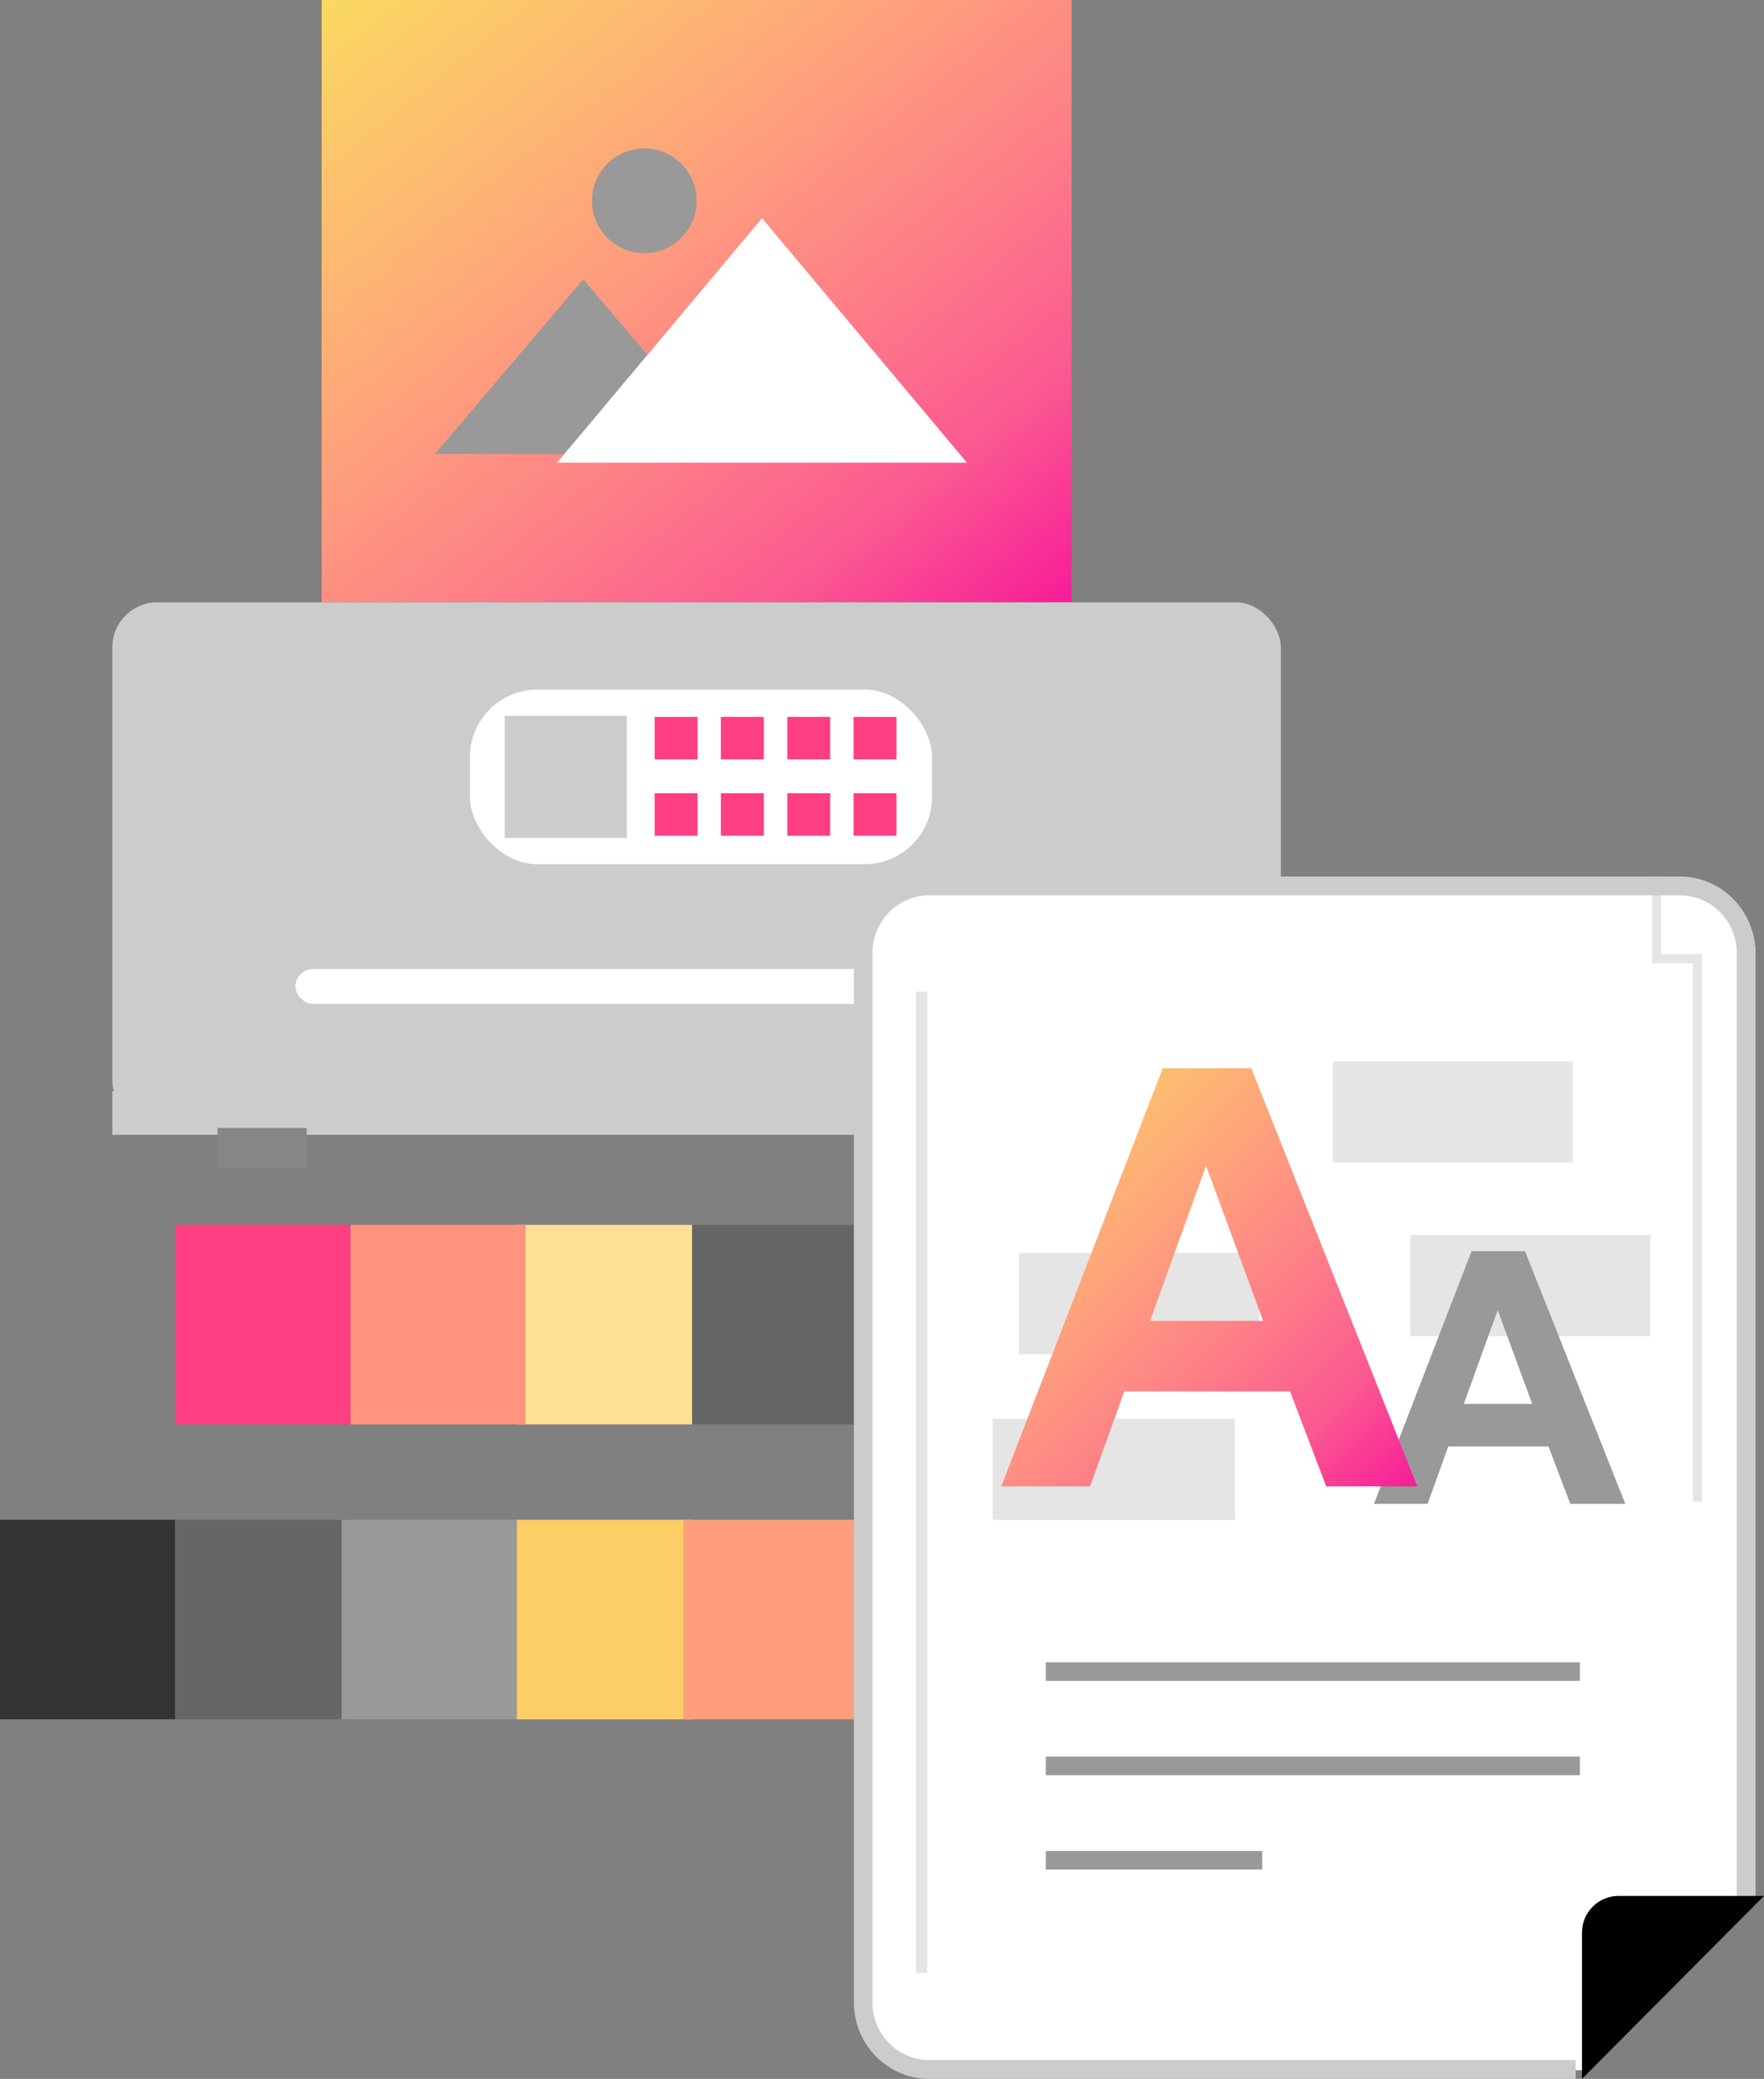 <?xml version="1.0" encoding="UTF-8" standalone="no"?>
<svg width="157px" height="185px" viewBox="0 0 157 185" version="1.1" xmlns="http://www.w3.org/2000/svg" xmlns:xlink="http://www.w3.org/1999/xlink">
    <rect x="0" y="0" width="157" height="185" fill="#808080" stroke="none"/>
    <!-- Generator: Sketch 46.2 (44496) - http://www.bohemiancoding.com/sketch -->
    <title>2 ico</title>
    <desc>Created with Sketch.</desc>
    <defs>
        <linearGradient x1="0%" y1="0%" x2="100%" y2="100%" id="linearGradient-1">
            <stop stop-color="#FAD961" offset="0%"></stop>
            <stop stop-color="#FDBD70" offset="20%"></stop>
            <stop stop-color="#FE9F7D" offset="40%"></stop>
            <stop stop-color="#FD7F87" offset="60%"></stop>
            <stop stop-color="#FB5A91" offset="80%"></stop>
            <stop stop-color="#F71C99" offset="100%"></stop>
        </linearGradient>
    </defs>
    <g id="Page-1" stroke="none" stroke-width="1" fill="none" fill-rule="evenodd">
        <g id="Power-Print-White-v3" transform="translate(-1359, -5050)" fill-rule="nonzero">
            <g id="КАК-МЫ-РАБОТАЕТ" transform="translate(238, 4667)">
                <g id="2-ico" transform="translate(1121, 383)">
                    <g id="036-pantone-1" transform="translate(0, 109)">
                        <rect id="Rectangle-path" fill="#333333" x="76.407" y="0" width="15.593" height="17.754"></rect>
                        <rect id="Rectangle-path" fill="#666666" x="61.593" y="0" width="15.593" height="17.754"></rect>
                        <rect id="Rectangle-path" fill="#FFE095" x="46" y="0" width="15.593" height="17.754"></rect>
                        <rect id="Rectangle-path" fill="#FF937E" x="31.186" y="0" width="15.593" height="17.754"></rect>
                        <rect id="Rectangle-path" fill="#FF3E83" x="15.593" y="0" width="15.593" height="17.754"></rect>
                        <rect id="Rectangle-path" fill="#333333" x="0" y="26.246" width="15.593" height="17.754"></rect>
                        <rect id="Rectangle-path" fill="#666666" x="15.593" y="26.246" width="15.593" height="17.754"></rect>
                        <rect id="Rectangle-path" fill="#999999" x="30.407" y="26.246" width="15.593" height="17.754"></rect>
                        <rect id="Rectangle-path" fill="#FBCE66" x="46" y="26.246" width="15.593" height="17.754"></rect>
                        <rect id="Rectangle-path" fill="#FE9E7D" x="60.814" y="26.246" width="15.593" height="17.754"></rect>
                    </g>
                    <g id="012-printer-1" transform="translate(10, 0)">
                        <rect id="Rectangle-path" fill="url(#linearGradient-1)" x="18.627" y="0" width="66.746" height="53.601"></rect>
                        <polygon id="Shape" fill="#999999" points="28.716 40.395 41.911 24.858 55.104 40.395"></polygon>
                        <polygon id="Shape" fill="#FFFFFF" points="39.582 41.172 57.821 19.421 76.06 41.172"></polygon>
                        <ellipse id="Oval" fill="#999999" cx="47.343" cy="17.867" rx="4.657" ry="4.661"></ellipse>
                        <rect id="Rectangle-path" fill="#CCCCCC" x="0" y="53.601" width="104" height="46.61" rx="4"></rect>
                        <rect id="Rectangle-path" fill="#CCCCCC" x="0" y="97.103" width="104" height="3.884"></rect>
                        <rect id="Rectangle-path" fill="#FFFFFF" x="31.821" y="61.369" width="41.134" height="15.537" rx="6"></rect>
                        <rect id="Rectangle-path" fill="#CCCCCC" x="34.925" y="63.7" width="10.866" height="10.876"></rect>
                        <g id="Group" transform="translate(48.119, 63.7)" fill="#FF3E83">
                            <rect id="Rectangle-path" x="11.951" y="0.094" width="3.818" height="3.786"></rect>
                            <rect id="Rectangle-path" x="0.147" y="0.094" width="3.818" height="3.786"></rect>
                            <rect id="Rectangle-path" x="6.043" y="0.094" width="3.818" height="3.786"></rect>
                            <rect id="Rectangle-path" x="0.147" y="6.886" width="3.818" height="3.786"></rect>
                            <rect id="Rectangle-path" x="6.043" y="6.886" width="3.818" height="3.786"></rect>
                            <rect id="Rectangle-path" x="17.849" y="0.094" width="3.818" height="3.786"></rect>
                            <rect id="Rectangle-path" x="11.951" y="6.886" width="3.818" height="3.786"></rect>
                            <rect id="Rectangle-path" x="17.849" y="6.886" width="3.818" height="3.786"></rect>
                        </g>
                        <rect id="Rectangle-path" fill="#FFFFFF" x="16.299" y="86.228" width="71.403" height="3.107" rx="1.554"></rect>
                        <g id="Group" transform="translate(9.313, 100.211)" fill="#868686">
                            <rect id="Rectangle-path" x="0.045" y="0.169" width="7.937" height="3.573"></rect>
                            <rect id="Rectangle-path" x="77.386" y="0.169" width="7.937" height="3.573"></rect>
                        </g>
                    </g>
                    <g id="025-file" transform="translate(76, 78)">
                        <path d="M64.9,106.225 L6.728,106.225 C3.451,106.225 0.771,103.54 0.771,100.258 L0.771,6.742 C0.771,3.46 3.451,0.775 6.728,0.775 L74.272,0.775 C77.549,0.775 80.229,3.46 80.229,6.742 L80.229,90.914" id="Shape" fill="#FFFFFF"></path>
                        <path d="M64.242,107 L6.717,107 C3.014,107 0,103.951 0,100.204 L0,6.796 C0,3.049 3.014,0 6.717,0 L73.512,0 C77.215,0 80.229,3.049 80.229,6.796 L80.229,90.87 L78.576,90.87 L78.576,6.796 C78.576,3.97 76.304,1.672 73.512,1.672 L6.717,1.672 C3.924,1.672 1.652,3.97 1.652,6.796 L1.652,100.203 C1.652,103.028 3.924,105.327 6.717,105.327 L64.242,105.327 L64.242,107 Z" id="Shape" fill="#CCCCCC"></path>
                        <path d="M64.8,93.973 L64.8,107 L81,90.717 L68.039,90.717 C66.258,90.717 64.8,92.182 64.8,93.973 Z" id="Shape" fill="#000000"></path>
                        <g id="Group" opacity="0.5" transform="translate(5.4, 10.08)" fill="#CCCCCC">
                            <rect id="Rectangle-path" x="0.117" y="0.162" width="1" height="87.332"></rect>
                        </g>
                        <g id="Group" opacity="0.5" transform="translate(70.971, 0)" fill="#CCCCCC">
                            <polygon id="Shape" points="4.51 55.631 3.705 55.631 3.705 7.727 0.059 7.727 0.059 0 0.864 0 0.864 6.885 4.51 6.885"></polygon>
                        </g>
                        <g id="Group" transform="translate(16.971, 69.783)" fill="#999999">
                            <rect id="Rectangle-path" x="0.111" y="0.142" width="47.532" height="1.654"></rect>
                            <rect id="Rectangle-path" x="0.111" y="8.538" width="47.532" height="1.654"></rect>
                            <rect id="Rectangle-path" x="0.111" y="16.935" width="19.256" height="1.654"></rect>
                        </g>
                        <g id="Group" opacity="0.5" transform="translate(12.343, 48.072)" fill="#CCCCCC">
                            <rect id="Rectangle-path" x="0.004" y="0.173" width="21.573" height="9.008"></rect>
                        </g>
                        <g id="Group" opacity="0.5" transform="translate(14.657, 33.341)" fill="#CCCCCC">
                            <rect id="Rectangle-path" x="0.041" y="0.151" width="21.363" height="9.008"></rect>
                        </g>
                        <g id="Group" opacity="0.5" transform="translate(49.371, 31.79)" fill="#CCCCCC">
                            <rect id="Rectangle-path" x="0.148" y="0.107" width="21.363" height="9.008"></rect>
                        </g>
                        <g id="Group" opacity="0.5" transform="translate(42.429, 16.283)" fill="#CCCCCC">
                            <rect id="Rectangle-path" x="0.182" y="0.164" width="21.363" height="9.008"></rect>
                        </g>
                        <path d="M52.903,50.718 L61.815,50.718 L63.761,55.826 L68.657,55.826 L59.73,33.341 L54.971,33.341 L46.286,55.826 L51.061,55.826 L52.903,50.718 Z M57.298,38.585 L60.368,46.929 L54.286,46.929 L57.298,38.585 Z" id="Shape" fill="#999999"></path>
                        <path d="M24.064,45.821 L38.816,45.821 L42.038,54.275 L50.143,54.275 L35.367,17.058 L27.49,17.058 L13.114,54.275 L21.019,54.275 L24.064,45.821 Z M31.34,25.737 L36.422,39.546 L26.355,39.546 L31.34,25.737 Z" id="Shape" fill="url(#linearGradient-1)"></path>
                    </g>
                </g>
            </g>
        </g>
    </g>
</svg>
